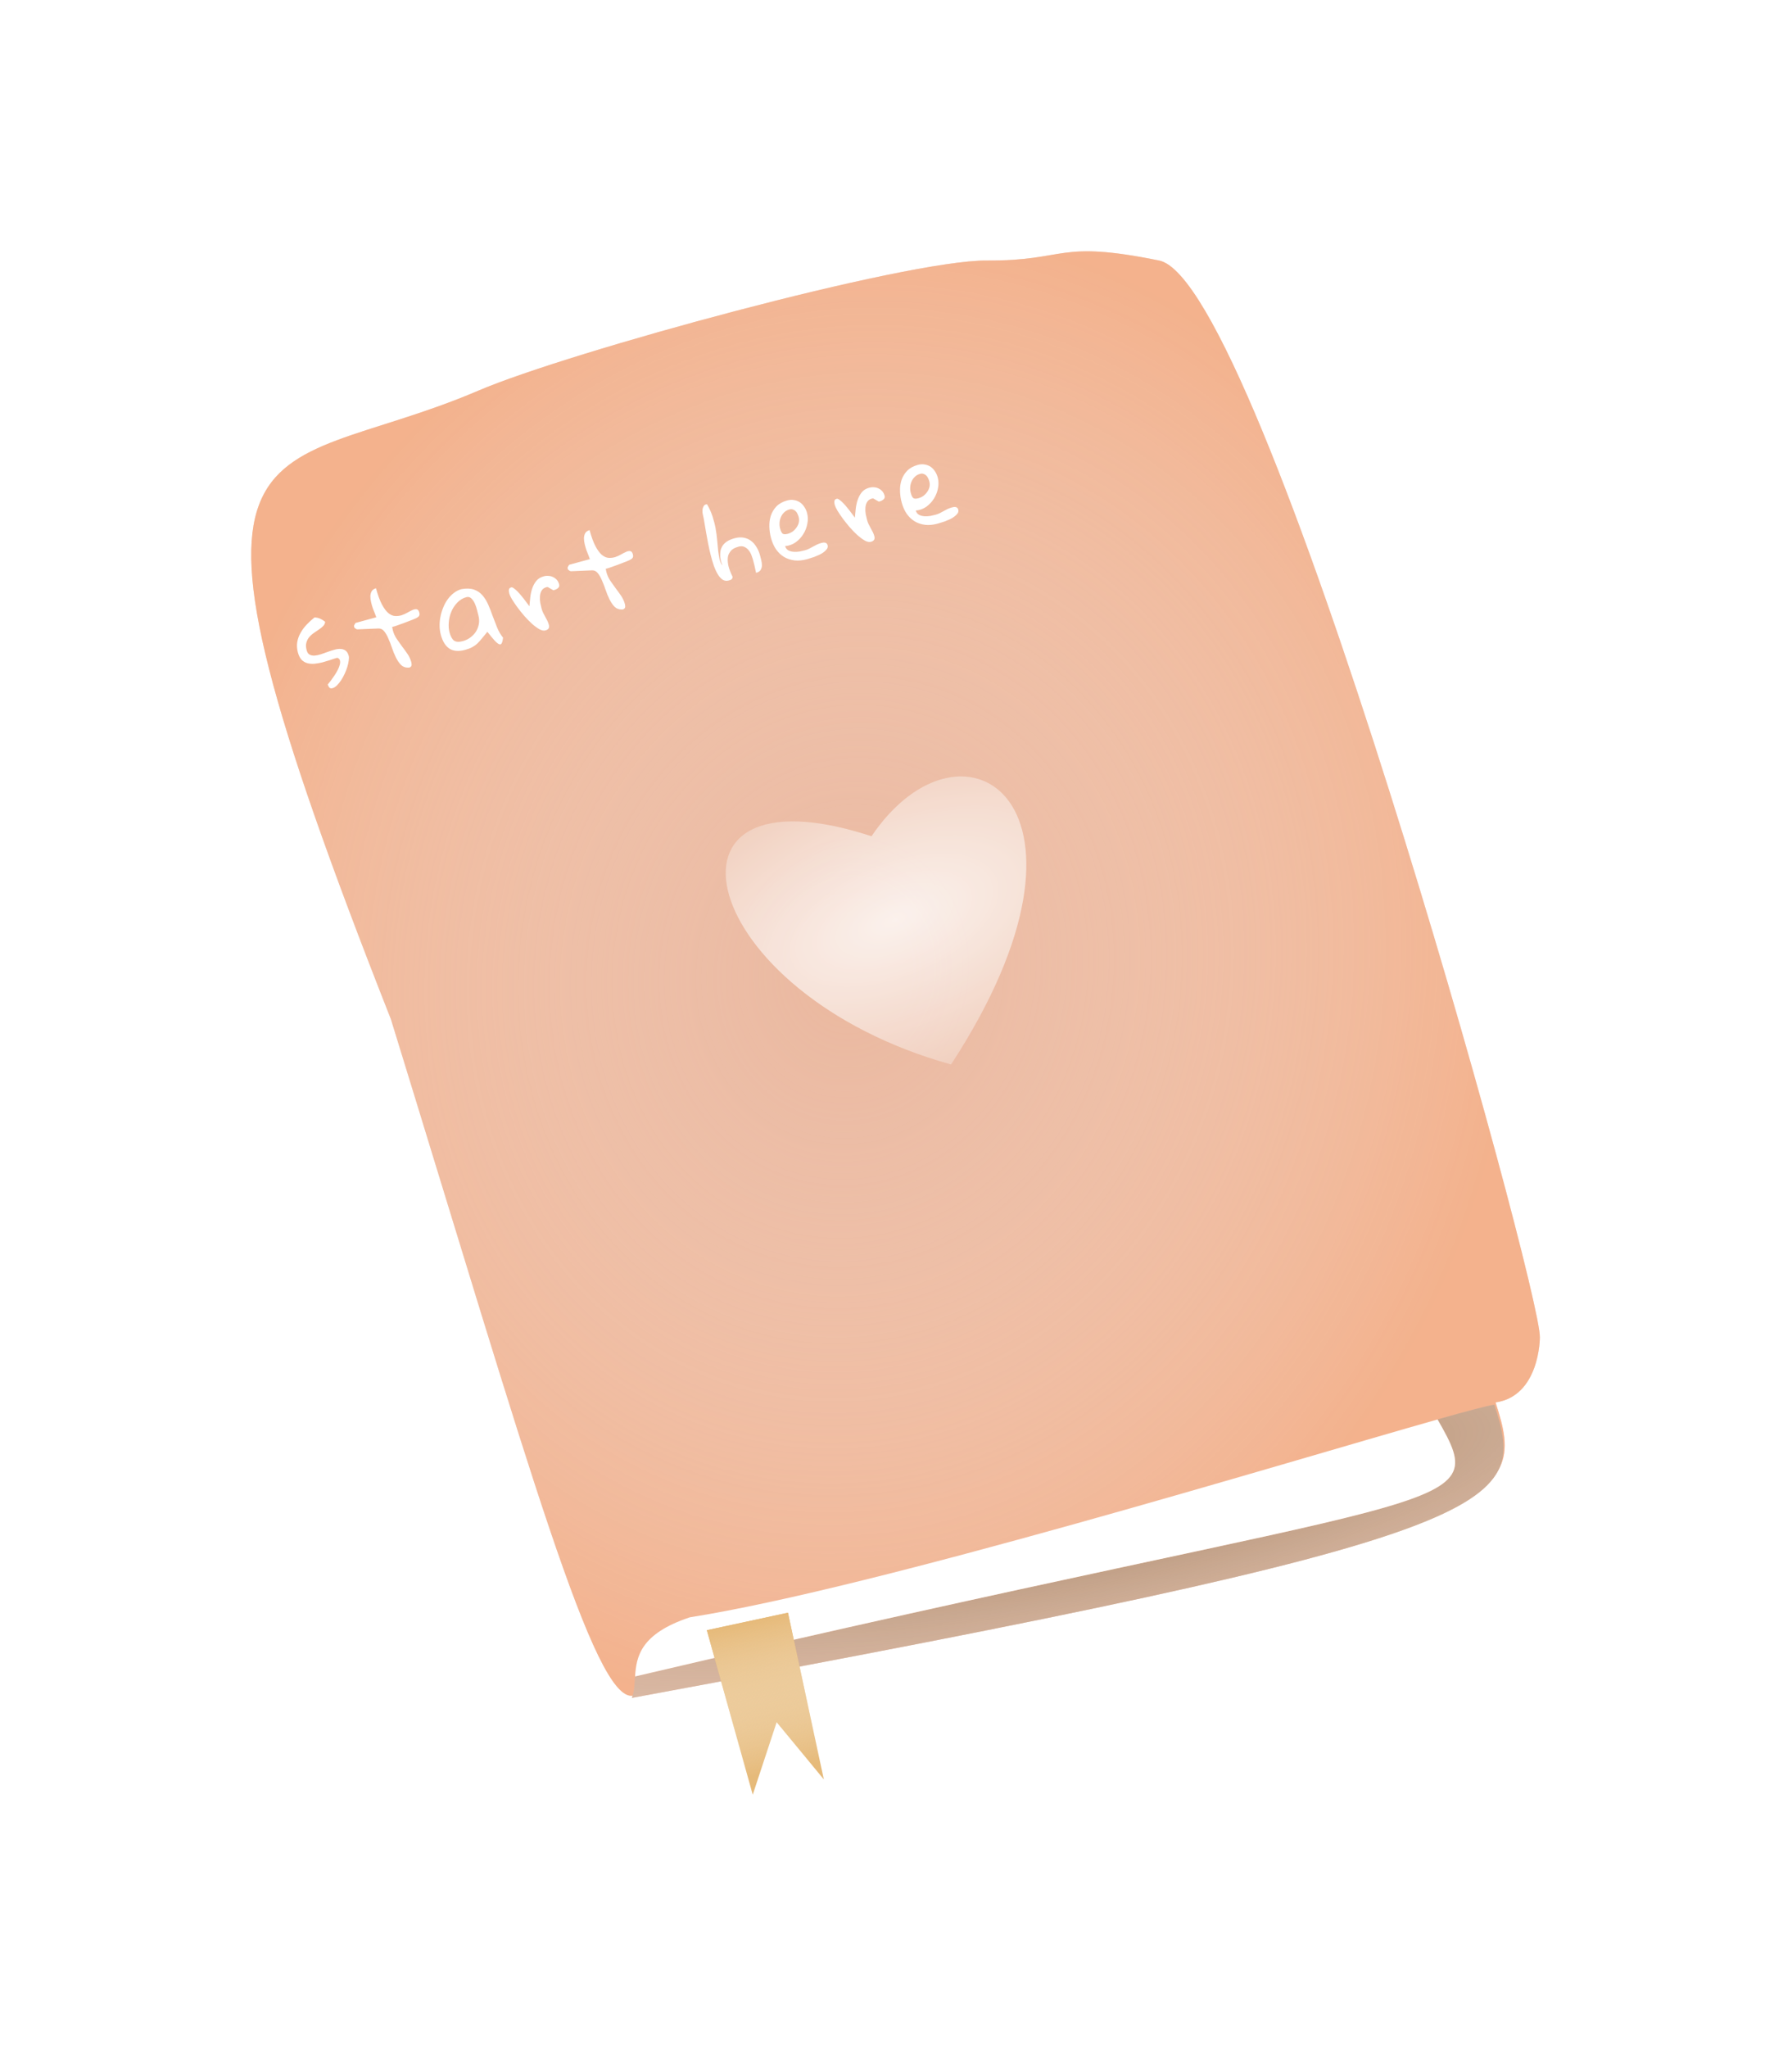 <svg width="428" height="489" viewBox="0 0 428 489" fill="none" xmlns="http://www.w3.org/2000/svg">
<g filter="url(#filter0_d)">
<path d="M236.847 42.198C261.511 47.199 328.291 288.549 327.781 299.347C327.781 299.347 327.781 313.306 317.195 314.818C325.067 339.245 322.79 345.787 111.191 384.825C101.997 386.457 86.365 330.4 53.37 223.349C-5.798 73.257 21.614 95.771 74.269 73.257C95.98 63.973 176.28 42.084 195.673 42.198C215.066 42.311 212.183 37.197 236.847 42.198Z" fill="#EAB79E"/>
<path d="M236.847 42.198C261.511 47.199 328.291 288.549 327.781 299.347C327.781 299.347 327.781 313.306 317.195 314.818C325.067 339.245 322.79 345.787 111.191 384.825C101.997 386.457 86.365 330.4 53.37 223.349C-5.798 73.257 21.614 95.771 74.269 73.257C95.98 63.973 176.28 42.084 195.673 42.198C215.066 42.311 212.183 37.197 236.847 42.198Z" fill="url(#paint0_radial)" fill-opacity="0.5"/>
<path d="M316.915 315.359C324.786 339.787 322.509 346.328 110.91 385.366C111.527 383.892 111.555 382.126 111.681 380.228C308.229 334.087 316.915 342.501 303.344 318.876C310.407 316.877 315.204 315.604 316.915 315.359Z" fill="#EAB79E"/>
<path d="M316.915 315.359C324.786 339.787 322.509 346.328 110.91 385.366C111.527 383.892 111.555 382.126 111.681 380.228C308.229 334.087 316.915 342.501 303.344 318.876C310.407 316.877 315.204 315.604 316.915 315.359Z" fill="url(#paint1_radial)"/>
<path d="M111.681 380.24C111.993 375.556 112.905 370.062 124.752 366.126C169.108 359.123 266.711 329.253 303.344 318.888C316.915 342.513 308.229 334.099 111.681 380.24Z" fill="white"/>
<path d="M139.784 408.486L128.824 369.201L148.193 365.028L156.766 404.828L145.491 391.153L139.784 408.486Z" fill="#E6BA7A"/>
<path d="M139.784 408.486L128.824 369.201L148.193 365.028L156.766 404.828L145.491 391.153L139.784 408.486Z" fill="url(#paint2_linear)"/>
<g opacity="0.8">
<path d="M168.149 179.643C113.149 161.643 126.149 217.143 187.149 234.143C227.649 172.143 190.149 147.143 168.149 179.643Z" fill="#EAB79E"/>
<path d="M168.149 179.643C113.149 161.643 126.149 217.143 187.149 234.143C227.649 172.143 190.149 147.143 168.149 179.643Z" fill="url(#paint3_radial)"/>
</g>
</g>
<path d="M78.283 163.421C78.495 163.171 78.743 162.857 79.027 162.482C79.323 162.086 79.614 161.673 79.9 161.244C80.187 160.815 80.445 160.377 80.674 159.929C80.903 159.48 81.063 159.068 81.153 158.693C81.256 158.297 81.267 157.951 81.187 157.657C81.107 157.363 80.894 157.158 80.546 157.042C80.024 157.185 79.459 157.365 78.851 157.583C78.24 157.784 77.624 157.969 77.003 158.138C76.378 158.291 75.758 158.398 75.143 158.46C74.545 158.518 73.981 158.478 73.453 158.341C72.925 158.204 72.457 157.937 72.05 157.539C71.656 157.12 71.356 156.535 71.152 155.784C70.912 154.902 70.859 154.065 70.995 153.274C71.142 152.462 71.421 151.711 71.829 151.021C72.233 150.314 72.723 149.663 73.298 149.068C73.885 148.453 74.489 147.902 75.111 147.417C75.567 147.416 76.015 147.513 76.454 147.709C76.893 147.906 77.293 148.148 77.652 148.436C77.635 148.827 77.482 149.166 77.192 149.456C76.919 149.741 76.582 150.017 76.181 150.284C75.796 150.546 75.389 150.824 74.96 151.116C74.531 151.408 74.158 151.746 73.842 152.131C73.537 152.494 73.314 152.932 73.173 153.444C73.027 153.94 73.05 154.539 73.241 155.241C73.383 155.764 73.618 156.112 73.946 156.286C74.274 156.46 74.664 156.538 75.115 156.521C75.562 156.487 76.053 156.388 76.587 156.225C77.118 156.046 77.654 155.856 78.196 155.656C78.754 155.451 79.302 155.276 79.841 155.129C80.376 154.966 80.876 154.9 81.34 154.932C81.801 154.947 82.195 155.076 82.525 155.32C82.871 155.559 83.126 155.981 83.29 156.585C83.361 156.847 83.363 157.206 83.294 157.663C83.242 158.116 83.133 158.619 82.968 159.173C82.815 159.706 82.605 160.254 82.337 160.818C82.086 161.378 81.799 161.903 81.477 162.394C81.166 162.865 80.832 163.28 80.474 163.641C80.128 163.981 79.775 164.199 79.416 164.297C79.073 164.39 78.811 164.33 78.63 164.116C78.465 163.898 78.349 163.666 78.283 163.421ZM84.567 149.633C84.553 149.584 84.55 149.541 84.558 149.504C84.549 149.471 84.546 149.428 84.549 149.375C84.592 149.275 84.661 149.142 84.756 148.976C84.851 148.81 84.915 148.722 84.948 148.714L89.872 147.373C89.823 147.194 89.721 146.915 89.565 146.536C89.41 146.157 89.243 145.738 89.065 145.277C88.903 144.813 88.762 144.325 88.641 143.814C88.515 143.287 88.453 142.804 88.456 142.364C88.472 141.904 88.574 141.508 88.764 141.175C88.966 140.822 89.312 140.579 89.802 140.446C90.251 142.095 90.726 143.387 91.226 144.321C91.725 145.255 92.237 145.941 92.759 146.377C93.297 146.81 93.834 147.041 94.368 147.071C94.903 147.101 95.421 147.039 95.923 146.885C96.437 146.71 96.921 146.49 97.375 146.226C97.83 145.962 98.238 145.755 98.6 145.603C98.979 145.448 99.3 145.404 99.565 145.473C99.825 145.525 100.017 145.779 100.141 146.237C100.234 146.58 100.219 146.847 100.096 147.038C99.989 147.225 99.726 147.42 99.308 147.621C99.181 147.673 98.97 147.766 98.673 147.899C98.388 148.012 98.062 148.136 97.695 148.271C97.328 148.406 96.939 148.555 96.528 148.72C96.112 148.868 95.721 149.01 95.354 149.145C94.987 149.28 94.651 149.397 94.345 149.498C94.035 149.583 93.806 149.645 93.659 149.685C93.681 149.767 93.711 149.908 93.748 150.108C93.785 150.308 93.812 150.441 93.83 150.507C94.025 151.225 94.331 151.897 94.746 152.52C95.157 153.128 95.584 153.731 96.028 154.329C96.488 154.923 96.923 155.524 97.334 156.132C97.745 156.739 98.048 157.402 98.244 158.121C98.279 158.251 98.301 158.395 98.308 158.55C98.328 158.686 98.312 158.821 98.261 158.958C98.223 159.074 98.136 159.176 98.003 159.265C97.89 159.366 97.7 159.409 97.433 159.394C96.767 159.4 96.207 159.175 95.749 158.721C95.309 158.262 94.915 157.685 94.568 156.99C94.216 156.278 93.903 155.513 93.627 154.693C93.352 153.873 93.059 153.12 92.749 152.432C92.451 151.724 92.119 151.148 91.752 150.704C91.381 150.243 90.927 150.025 90.39 150.048L85.368 150.257C85.302 150.275 85.187 150.236 85.02 150.141C84.85 150.03 84.739 149.946 84.689 149.889C84.664 149.861 84.644 149.822 84.631 149.773C84.606 149.745 84.584 149.698 84.567 149.633ZM116.403 150.837C115.897 151.431 115.463 151.961 115.099 152.429C114.747 152.875 114.39 153.271 114.027 153.615C113.665 153.959 113.254 154.255 112.795 154.503C112.353 154.746 111.78 154.963 111.078 155.154C109.559 155.568 108.323 155.474 107.37 154.874C106.413 154.257 105.717 153.149 105.281 151.548C105.112 150.927 105.018 150.26 104.999 149.546C104.98 148.832 105.037 148.106 105.17 147.368C105.314 146.61 105.527 145.876 105.808 145.168C106.084 144.444 106.438 143.777 106.869 143.169C107.3 142.561 107.79 142.041 108.34 141.611C108.901 141.16 109.533 140.839 110.235 140.648C111.442 140.442 112.445 140.485 113.244 140.776C114.038 141.051 114.706 141.51 115.249 142.151C115.788 142.777 116.245 143.521 116.62 144.384C116.991 145.23 117.337 146.118 117.661 147.048C118 147.973 118.356 148.893 118.728 149.81C119.1 150.726 119.575 151.535 120.152 152.238C120.086 152.834 119.984 153.266 119.846 153.531C119.729 153.809 119.536 153.905 119.267 153.82C118.998 153.736 118.631 153.45 118.165 152.962C117.716 152.471 117.128 151.762 116.403 150.837ZM107.377 151.03C107.63 151.961 107.988 152.601 108.451 152.948C108.926 153.275 109.613 153.316 110.511 153.072C111.181 152.89 111.787 152.602 112.329 152.209C112.883 151.795 113.333 151.322 113.679 150.789C114.021 150.24 114.251 149.633 114.368 148.97C114.486 148.306 114.447 147.615 114.251 146.896C114.171 146.602 114.068 146.192 113.942 145.665C113.812 145.121 113.635 144.599 113.411 144.099C113.187 143.599 112.91 143.192 112.579 142.878C112.244 142.548 111.847 142.446 111.39 142.57C110.541 142.801 109.817 143.235 109.218 143.872C108.615 144.492 108.143 145.208 107.803 146.02C107.462 146.832 107.256 147.686 107.184 148.583C107.108 149.463 107.172 150.279 107.377 151.03ZM121.651 141.751C121.611 141.604 121.579 141.455 121.555 141.304C121.527 141.136 121.522 140.988 121.54 140.861C121.553 140.717 121.598 140.591 121.674 140.482C121.766 140.369 121.91 140.286 122.106 140.233C122.269 140.189 122.484 140.27 122.751 140.478C123.03 140.666 123.329 140.926 123.648 141.26C123.963 141.578 124.28 141.939 124.601 142.343C124.938 142.743 125.233 143.119 125.487 143.471C125.752 143.802 125.972 144.093 126.145 144.344C126.319 144.595 126.416 144.726 126.437 144.738C126.494 144.109 126.561 143.424 126.641 142.683C126.72 141.942 126.869 141.235 127.089 140.561C127.321 139.866 127.645 139.252 128.061 138.718C128.494 138.179 129.094 137.805 129.861 137.596C130.253 137.489 130.638 137.455 131.017 137.492C131.407 137.509 131.767 137.604 132.095 137.778C132.435 137.931 132.731 138.149 132.983 138.431C133.235 138.713 133.419 139.066 133.535 139.491C133.632 139.85 133.554 140.144 133.3 140.371C133.063 140.593 132.764 140.753 132.405 140.851L132.16 140.918L130.82 140.151C130.787 140.16 130.76 140.158 130.739 140.146C130.707 140.155 130.674 140.164 130.641 140.173C130.621 140.161 130.594 140.16 130.561 140.169C129.99 140.324 129.585 140.61 129.347 141.025C129.121 141.42 128.991 141.877 128.957 142.395C128.918 142.896 128.945 143.415 129.038 143.951C129.143 144.466 129.254 144.936 129.369 145.361C129.458 145.688 129.582 146.014 129.741 146.339C129.895 146.648 130.057 146.954 130.228 147.259C130.394 147.547 130.556 147.854 130.715 148.179C130.869 148.488 130.995 148.822 131.093 149.181C131.28 149.867 131.006 150.31 130.271 150.51C129.862 150.621 129.38 150.525 128.823 150.22C128.262 149.899 127.67 149.464 127.047 148.914C126.44 148.36 125.832 147.736 125.222 147.042C124.608 146.332 124.049 145.634 123.546 144.946C123.043 144.258 122.618 143.629 122.269 143.057C121.937 142.481 121.731 142.045 121.651 141.751ZM135.58 135.751C135.566 135.702 135.563 135.658 135.571 135.621C135.562 135.589 135.559 135.546 135.562 135.492C135.605 135.393 135.674 135.26 135.769 135.094C135.864 134.927 135.928 134.84 135.961 134.831L140.885 133.491C140.836 133.311 140.734 133.032 140.578 132.653C140.423 132.275 140.256 131.855 140.078 131.395C139.917 130.93 139.775 130.442 139.654 129.932C139.528 129.405 139.466 128.921 139.47 128.482C139.485 128.022 139.587 127.625 139.778 127.293C139.98 126.94 140.326 126.696 140.816 126.563C141.265 128.213 141.739 129.504 142.239 130.439C142.739 131.373 143.25 132.058 143.772 132.495C144.311 132.927 144.847 133.158 145.382 133.188C145.916 133.218 146.434 133.156 146.936 133.002C147.45 132.827 147.934 132.608 148.388 132.344C148.843 132.08 149.251 131.872 149.614 131.721C149.992 131.565 150.314 131.522 150.578 131.59C150.838 131.642 151.03 131.897 151.154 132.354C151.248 132.697 151.233 132.964 151.109 133.156C151.002 133.343 150.739 133.537 150.321 133.739C150.194 133.791 149.983 133.883 149.686 134.017C149.401 134.129 149.075 134.253 148.708 134.388C148.341 134.523 147.952 134.673 147.541 134.837C147.125 134.986 146.734 135.127 146.367 135.262C146 135.397 145.664 135.515 145.358 135.616C145.048 135.7 144.819 135.762 144.672 135.802C144.694 135.884 144.724 136.025 144.761 136.225C144.798 136.426 144.825 136.559 144.843 136.624C145.039 137.343 145.344 138.014 145.759 138.638C146.17 139.245 146.598 139.848 147.041 140.447C147.501 141.041 147.936 141.642 148.347 142.249C148.758 142.856 149.061 143.519 149.257 144.238C149.293 144.369 149.314 144.512 149.321 144.668C149.341 144.803 149.325 144.939 149.274 145.075C149.236 145.191 149.15 145.294 149.016 145.383C148.903 145.483 148.713 145.526 148.446 145.511C147.781 145.517 147.22 145.293 146.763 144.838C146.322 144.379 145.928 143.802 145.581 143.107C145.23 142.396 144.916 141.63 144.64 140.811C144.365 139.991 144.072 139.237 143.762 138.55C143.464 137.841 143.132 137.265 142.765 136.821C142.394 136.361 141.94 136.142 141.403 136.166L136.381 136.374C136.316 136.392 136.2 136.354 136.034 136.258C135.863 136.147 135.752 136.063 135.702 136.007C135.677 135.978 135.657 135.94 135.644 135.891C135.619 135.863 135.597 135.816 135.58 135.751ZM167.921 123.107C167.872 122.928 167.828 122.703 167.79 122.433C167.763 122.142 167.766 121.86 167.797 121.589C167.845 121.312 167.928 121.071 168.047 120.863C168.161 120.639 168.349 120.491 168.61 120.42C168.627 120.415 168.67 120.413 168.74 120.411C168.809 120.41 168.852 120.407 168.869 120.402C169.422 121.339 169.859 122.299 170.179 123.282C170.499 124.265 170.747 125.242 170.923 126.211C171.095 127.164 171.219 128.104 171.296 129.031C171.368 129.941 171.447 130.779 171.533 131.545C171.635 132.307 171.749 132.986 171.877 133.583C172.02 134.175 172.246 134.649 172.553 135.004C172.449 134.751 172.34 134.448 172.226 134.093C172.124 133.717 172.052 133.324 172.011 132.915C171.986 132.501 172.001 132.075 172.058 131.639C172.131 131.198 172.289 130.778 172.531 130.379C172.773 129.979 173.123 129.621 173.58 129.304C174.054 128.982 174.675 128.716 175.443 128.507C176.243 128.29 176.967 128.242 177.614 128.364C178.277 128.481 178.864 128.734 179.373 129.122C179.877 129.493 180.308 129.981 180.666 130.586C181.035 131.169 181.32 131.829 181.52 132.564C181.613 132.907 181.712 133.301 181.815 133.746C181.931 134.171 181.983 134.587 181.97 134.993C181.97 135.379 181.867 135.741 181.66 136.078C181.466 136.394 181.107 136.623 180.584 136.765C180.513 136.504 180.434 136.148 180.347 135.698C180.255 135.232 180.14 134.746 180.002 134.24C179.881 133.729 179.724 133.219 179.533 132.71C179.358 132.196 179.126 131.759 178.835 131.4C178.54 131.024 178.193 130.75 177.795 130.577C177.409 130.384 176.939 130.363 176.383 130.514C176.187 130.568 175.947 130.651 175.662 130.763C175.389 130.855 175.123 131.006 174.864 131.217C174.606 131.428 174.376 131.71 174.173 132.063C173.967 132.4 173.846 132.827 173.812 133.346C173.773 133.847 173.835 134.462 173.998 135.189C174.173 135.896 174.498 136.737 174.974 137.713C174.94 138.038 174.84 138.25 174.673 138.348C174.523 138.441 174.318 138.523 174.056 138.594C173.534 138.737 173.052 138.675 172.611 138.409C172.182 138.122 171.794 137.693 171.445 137.121C171.096 136.549 170.778 135.864 170.491 135.065C170.219 134.262 169.972 133.417 169.748 132.53C169.52 131.628 169.314 130.71 169.131 129.778C168.959 128.824 168.795 127.931 168.638 127.096C168.493 126.241 168.362 125.47 168.245 124.782C168.14 124.074 168.032 123.516 167.921 123.107ZM184.155 128.478C183.915 127.596 183.781 126.685 183.753 125.746C183.726 124.806 183.845 123.923 184.111 123.096C184.394 122.265 184.843 121.528 185.458 120.887C186.089 120.242 186.935 119.775 187.997 119.486C188.601 119.321 189.163 119.291 189.683 119.396C190.198 119.483 190.66 119.665 191.068 119.94C191.476 120.215 191.82 120.577 192.1 121.027C192.393 121.456 192.61 121.932 192.752 122.455C192.979 123.288 193.003 124.15 192.824 125.04C192.662 125.926 192.336 126.761 191.847 127.543C191.37 128.304 190.758 128.953 190.009 129.49C189.256 130.011 188.425 130.307 187.514 130.38C187.66 130.849 187.919 131.19 188.293 131.404C188.679 131.598 189.104 131.71 189.569 131.741C190.034 131.773 190.501 131.751 190.972 131.675C191.438 131.584 191.851 131.489 192.21 131.391C192.586 131.289 192.928 131.161 193.237 131.006C193.546 130.852 193.853 130.69 194.157 130.519C194.462 130.349 194.768 130.186 195.077 130.032C195.402 129.873 195.753 129.743 196.129 129.641C196.275 129.601 196.425 129.569 196.576 129.545C196.728 129.521 196.878 129.524 197.026 129.554C197.17 129.568 197.301 129.629 197.418 129.737C197.531 129.829 197.611 129.965 197.66 130.145C197.745 130.455 197.702 130.748 197.531 131.022C197.355 131.28 197.108 131.532 196.789 131.777C196.486 132.017 196.133 132.236 195.731 132.433C195.324 132.614 194.923 132.784 194.528 132.944C194.145 133.084 193.782 133.2 193.439 133.293C193.116 133.399 192.874 133.474 192.71 133.518C191.665 133.802 190.681 133.895 189.759 133.795C188.833 133.678 188.004 133.404 187.272 132.972C186.536 132.523 185.9 131.924 185.363 131.176C184.838 130.406 184.435 129.507 184.155 128.478ZM186.319 126.179C186.474 126.751 186.661 127.147 186.879 127.369C187.114 127.585 187.533 127.612 188.137 127.447C188.562 127.332 188.958 127.145 189.327 126.887C189.691 126.612 189.998 126.292 190.249 125.925C190.517 125.554 190.697 125.154 190.791 124.725C190.885 124.296 190.872 123.861 190.752 123.42C190.685 123.175 190.592 122.929 190.472 122.681C190.368 122.428 190.222 122.214 190.033 122.037C189.84 121.844 189.62 121.711 189.372 121.638C189.136 121.544 188.855 121.542 188.528 121.631C188.038 121.764 187.62 122.001 187.274 122.34C186.94 122.659 186.683 123.036 186.503 123.471C186.318 123.89 186.213 124.34 186.186 124.821C186.154 125.285 186.199 125.738 186.319 126.179ZM199.388 120.596C199.348 120.449 199.316 120.3 199.292 120.149C199.264 119.981 199.259 119.833 199.277 119.705C199.29 119.561 199.335 119.435 199.411 119.327C199.503 119.214 199.647 119.131 199.843 119.078C200.006 119.033 200.222 119.115 200.489 119.323C200.768 119.51 201.067 119.771 201.386 120.105C201.7 120.423 202.018 120.784 202.338 121.188C202.675 121.588 202.97 121.963 203.224 122.315C203.489 122.647 203.709 122.938 203.883 123.189C204.056 123.44 204.153 123.571 204.174 123.583C204.231 122.954 204.299 122.268 204.378 121.528C204.457 120.787 204.607 120.08 204.827 119.406C205.059 118.711 205.383 118.097 205.799 117.562C206.231 117.024 206.831 116.65 207.599 116.441C207.991 116.334 208.376 116.3 208.754 116.337C209.145 116.353 209.504 116.449 209.832 116.623C210.172 116.776 210.468 116.993 210.72 117.275C210.972 117.558 211.156 117.911 211.272 118.336C211.37 118.695 211.292 118.988 211.038 119.215C210.8 119.438 210.501 119.598 210.142 119.696L209.897 119.762L208.557 118.996C208.524 119.005 208.498 119.003 208.477 118.991C208.444 119 208.411 119.009 208.379 119.018C208.358 119.006 208.331 119.004 208.299 119.013C207.727 119.169 207.322 119.455 207.084 119.87C206.859 120.265 206.728 120.721 206.694 121.239C206.655 121.741 206.682 122.26 206.776 122.796C206.881 123.311 206.991 123.781 207.107 124.206C207.195 124.533 207.319 124.858 207.478 125.184C207.632 125.493 207.795 125.799 207.965 126.104C208.131 126.392 208.294 126.698 208.452 127.024C208.607 127.333 208.733 127.667 208.83 128.026C209.017 128.712 208.743 129.155 208.008 129.355C207.6 129.466 207.117 129.369 206.561 129.065C206 128.744 205.407 128.308 204.784 127.759C204.177 127.205 203.569 126.581 202.959 125.887C202.345 125.177 201.786 124.478 201.283 123.791C200.781 123.103 200.355 122.473 200.006 121.902C199.674 121.325 199.468 120.89 199.388 120.596ZM215.363 119.986C215.123 119.104 214.989 118.193 214.961 117.253C214.933 116.313 215.053 115.43 215.319 114.603C215.601 113.772 216.05 113.036 216.665 112.395C217.296 111.749 218.143 111.282 219.205 110.993C219.809 110.829 220.371 110.799 220.89 110.903C221.406 110.991 221.867 111.172 222.275 111.447C222.683 111.722 223.028 112.084 223.308 112.534C223.6 112.963 223.817 113.439 223.96 113.962C224.186 114.795 224.21 115.657 224.032 116.547C223.869 117.434 223.544 118.268 223.055 119.05C222.578 119.811 221.965 120.46 221.217 120.998C220.464 121.518 219.632 121.815 218.722 121.887C218.867 122.356 219.127 122.698 219.501 122.912C219.887 123.105 220.312 123.217 220.777 123.249C221.241 123.28 221.709 123.258 222.18 123.183C222.646 123.091 223.059 122.996 223.418 122.898C223.794 122.796 224.136 122.668 224.445 122.514C224.754 122.359 225.06 122.197 225.365 122.026C225.669 121.856 225.976 121.693 226.285 121.539C226.61 121.381 226.96 121.25 227.336 121.148C227.483 121.108 227.632 121.076 227.784 121.052C227.935 121.029 228.085 121.032 228.234 121.061C228.378 121.075 228.508 121.136 228.625 121.244C228.738 121.336 228.819 121.472 228.868 121.652C228.952 121.962 228.909 122.255 228.738 122.529C228.563 122.788 228.316 123.039 227.996 123.284C227.693 123.524 227.341 123.743 226.938 123.94C226.531 124.121 226.13 124.292 225.735 124.452C225.352 124.591 224.989 124.707 224.646 124.801C224.324 124.906 224.081 124.981 223.918 125.025C222.873 125.31 221.889 125.402 220.967 125.302C220.041 125.186 219.212 124.911 218.48 124.479C217.744 124.03 217.107 123.431 216.57 122.683C216.045 121.914 215.643 121.014 215.363 119.986ZM217.526 117.686C217.682 118.258 217.869 118.654 218.087 118.876C218.321 119.093 218.741 119.119 219.345 118.954C219.77 118.839 220.166 118.652 220.534 118.394C220.898 118.119 221.206 117.799 221.457 117.432C221.724 117.061 221.905 116.661 221.999 116.232C222.092 115.803 222.079 115.368 221.959 114.927C221.893 114.682 221.799 114.436 221.679 114.188C221.575 113.935 221.429 113.721 221.241 113.544C221.048 113.351 220.828 113.218 220.58 113.145C220.344 113.051 220.062 113.049 219.736 113.138C219.246 113.271 218.828 113.508 218.481 113.848C218.147 114.167 217.89 114.544 217.71 114.978C217.526 115.397 217.42 115.847 217.393 116.328C217.362 116.792 217.406 117.245 217.526 117.686Z" fill="white"/>
<defs>
<filter id="filter0_d" x="0" y="-3.8147e-06" width="427.783" height="489" filterUnits="userSpaceOnUse" color-interpolation-filters="sRGB">
<feFlood flood-opacity="0" result="BackgroundImageFix"/>
<feColorMatrix in="SourceAlpha" type="matrix" values="0 0 0 0 0 0 0 0 0 0 0 0 0 0 0 0 0 0 127 0"/>
<feOffset dx="40" dy="20"/>
<feGaussianBlur stdDeviation="30"/>
<feColorMatrix type="matrix" values="0 0 0 0 0.922 0 0 0 0 0.722 0 0 0 0 0.627 0 0 0 1 0"/>
<feBlend mode="normal" in2="BackgroundImageFix" result="effect1_dropShadow"/>
<feBlend mode="normal" in="SourceGraphic" in2="effect1_dropShadow" result="shape"/>
</filter>
<radialGradient id="paint0_radial" cx="0" cy="0" r="1" gradientUnits="userSpaceOnUse" gradientTransform="translate(163 212) rotate(103.489) scale(177.908 158.781)">
<stop stop-color="white" stop-opacity="0"/>
<stop offset="1" stop-color="#FDAD7C"/>
</radialGradient>
<radialGradient id="paint1_radial" cx="0" cy="0" r="1" gradientUnits="userSpaceOnUse" gradientTransform="translate(219.281 339.051) rotate(79.067) scale(79.772 370.15)">
<stop stop-color="#A58161"/>
<stop offset="1" stop-color="white" stop-opacity="0"/>
</radialGradient>
<linearGradient id="paint2_linear" x1="138.508" y1="367.114" x2="146.129" y2="402.773" gradientUnits="userSpaceOnUse">
<stop stop-color="#E6BA7A"/>
<stop offset="1" stop-color="white" stop-opacity="0"/>
</linearGradient>
<radialGradient id="paint3_radial" cx="0" cy="0" r="1" gradientUnits="userSpaceOnUse" gradientTransform="translate(173.614 199.695) rotate(67.532) scale(62.671 123.943)">
<stop stop-color="white"/>
<stop offset="1" stop-color="white" stop-opacity="0"/>
</radialGradient>
</defs>
</svg>
